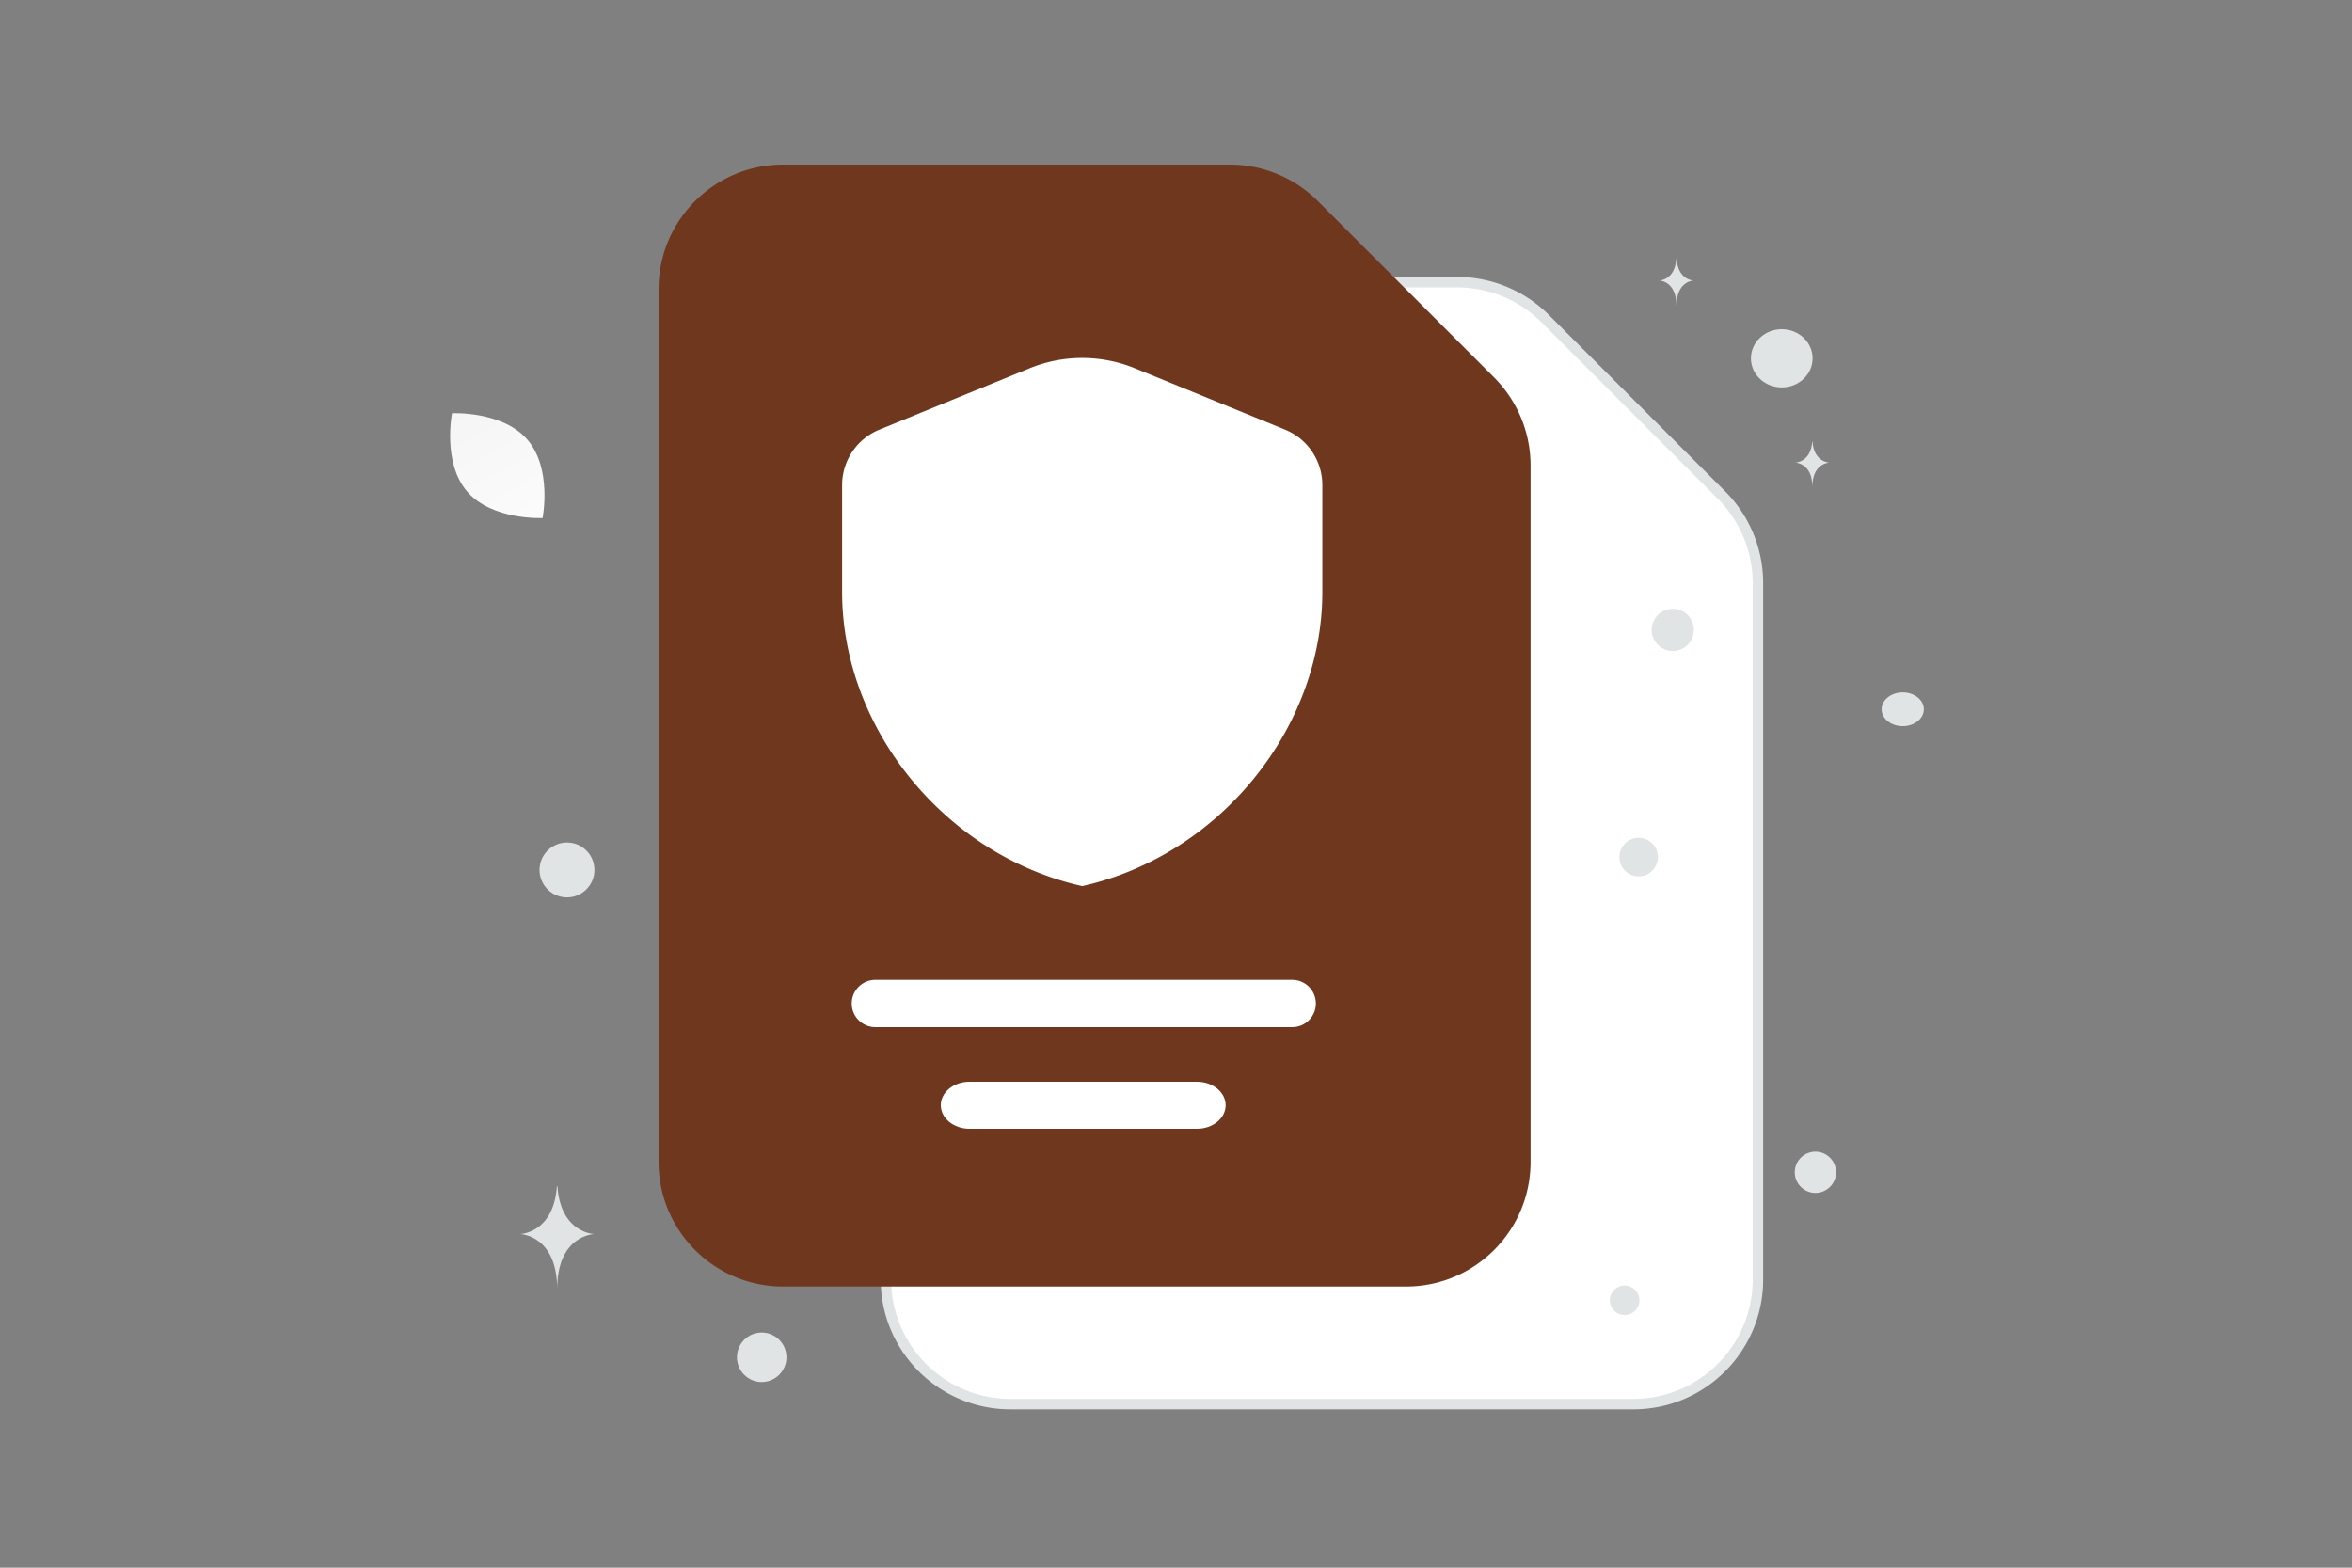 <svg width="900" height="600" viewBox="0 0 900 600" fill="none" xmlns="http://www.w3.org/2000/svg"><rect x="0" y="0" width="900" height="600" fill="#808080" stroke="none"/><path fill="transparent" d="M0 0h900v600H0z"/><path fill-rule="evenodd" clip-rule="evenodd" d="m658.709 189.441-67.403-67.462A47.66 47.66 0 0 0 557.605 108H386.668C360.331 108 339 129.35 339 155.71v333.971c0 26.36 21.331 47.71 47.668 47.71h238.339c26.337 0 47.668-21.35 47.668-47.71V223.172a47.75 47.75 0 0 0-13.966-33.731z" fill="#fff" stroke="#E1E4E5" stroke-width="4"/><path fill-rule="evenodd" clip-rule="evenodd" d="m571.709 144.441-67.403-67.462A47.662 47.662 0 0 0 470.605 63H299.668C273.331 63 252 84.35 252 110.71v333.971c0 26.36 21.331 47.71 47.668 47.71h238.339c26.337 0 47.668-21.35 47.668-47.71V178.172a47.75 47.75 0 0 0-13.966-33.731z" fill="#6f381e"/><path fill-rule="evenodd" clip-rule="evenodd" d="M506 226.556c0 52.072-39.199 100.762-91.882 112.584-52.683-11.822-91.882-60.512-91.882-112.584v-40.904a22.924 22.924 0 0 1 14.276-21.225l57.426-23.462a53.333 53.333 0 0 1 40.36 0l57.426 23.462c8.637 3.531 14.276 11.914 14.276 21.225v40.904z" fill="#fff"/><path d="M494.463 375H334.964c-4.996 0-9.058 4.063-9.058 9.058 0 4.996 4.062 9.059 9.058 9.059h159.499c4.995 0 9.058-4.063 9.058-9.059 0-4.995-4.063-9.058-9.058-9.058zm-36.43 39h-87.066c-6.048 0-10.967 4.037-10.967 9s4.919 9 10.967 9h87.066c6.048 0 10.967-4.037 10.967-9s-4.919-9-10.967-9z" fill="#fff"/><path d="M178.778 188.151c9.567 11.073 28.846 10.103 28.846 10.103s3.756-18.923-5.821-29.99c-9.567-11.073-28.836-10.109-28.836-10.109s-3.756 18.923 5.811 29.996z" fill="url(#a)"/><ellipse rx="11.796" ry="11.14" transform="matrix(-1 0 0 1 681.795 137.14)" fill="#E1E4E5"/><circle r="9.469" transform="matrix(-1 0 0 1 291.469 519.469)" fill="#E1E4E5"/><circle r="5.656" transform="matrix(-1 0 0 1 621.656 497.656)" fill="#E1E4E5"/><circle r="8.079" transform="matrix(-1 0 0 1 640.079 241.079)" fill="#E1E4E5"/><circle r="7.895" transform="scale(1 -1) rotate(-75 54.975 -676.99)" fill="#E1E4E5"/><circle r="10.503" transform="matrix(-1 0 0 1 216.959 332.955)" fill="#E1E4E5"/><ellipse rx="8.079" ry="6.463" transform="matrix(-1 0 0 1 728.079 271.463)" fill="#E1E4E5"/><circle cx="627.029" cy="328.029" r="7.372" transform="rotate(75 627.029 328.029)" fill="#E1E4E5"/><path d="M693.452 169h.094c.559 7.926 6.454 8.048 6.454 8.048s-6.5.127-6.5 9.285c0-9.158-6.5-9.285-6.5-9.285s5.892-.122 6.452-8.048zm-52-70h.094c.559 8.256 6.454 8.383 6.454 8.383s-6.5.133-6.5 9.673c0-9.54-6.5-9.673-6.5-9.673s5.892-.127 6.452-8.383zM213.098 454h.206c1.223 18.041 14.103 18.319 14.103 18.319s-14.203.289-14.203 21.136c0-20.847-14.204-21.136-14.204-21.136s12.875-.278 14.098-18.319z" fill="#E1E4E5"/><defs><linearGradient id="a" x1="217.332" y1="226.349" x2="150.775" y2="105.621" gradientUnits="userSpaceOnUse"><stop stop-color="#fff"/><stop offset="1" stop-color="#EEE"/></linearGradient></defs></svg>
